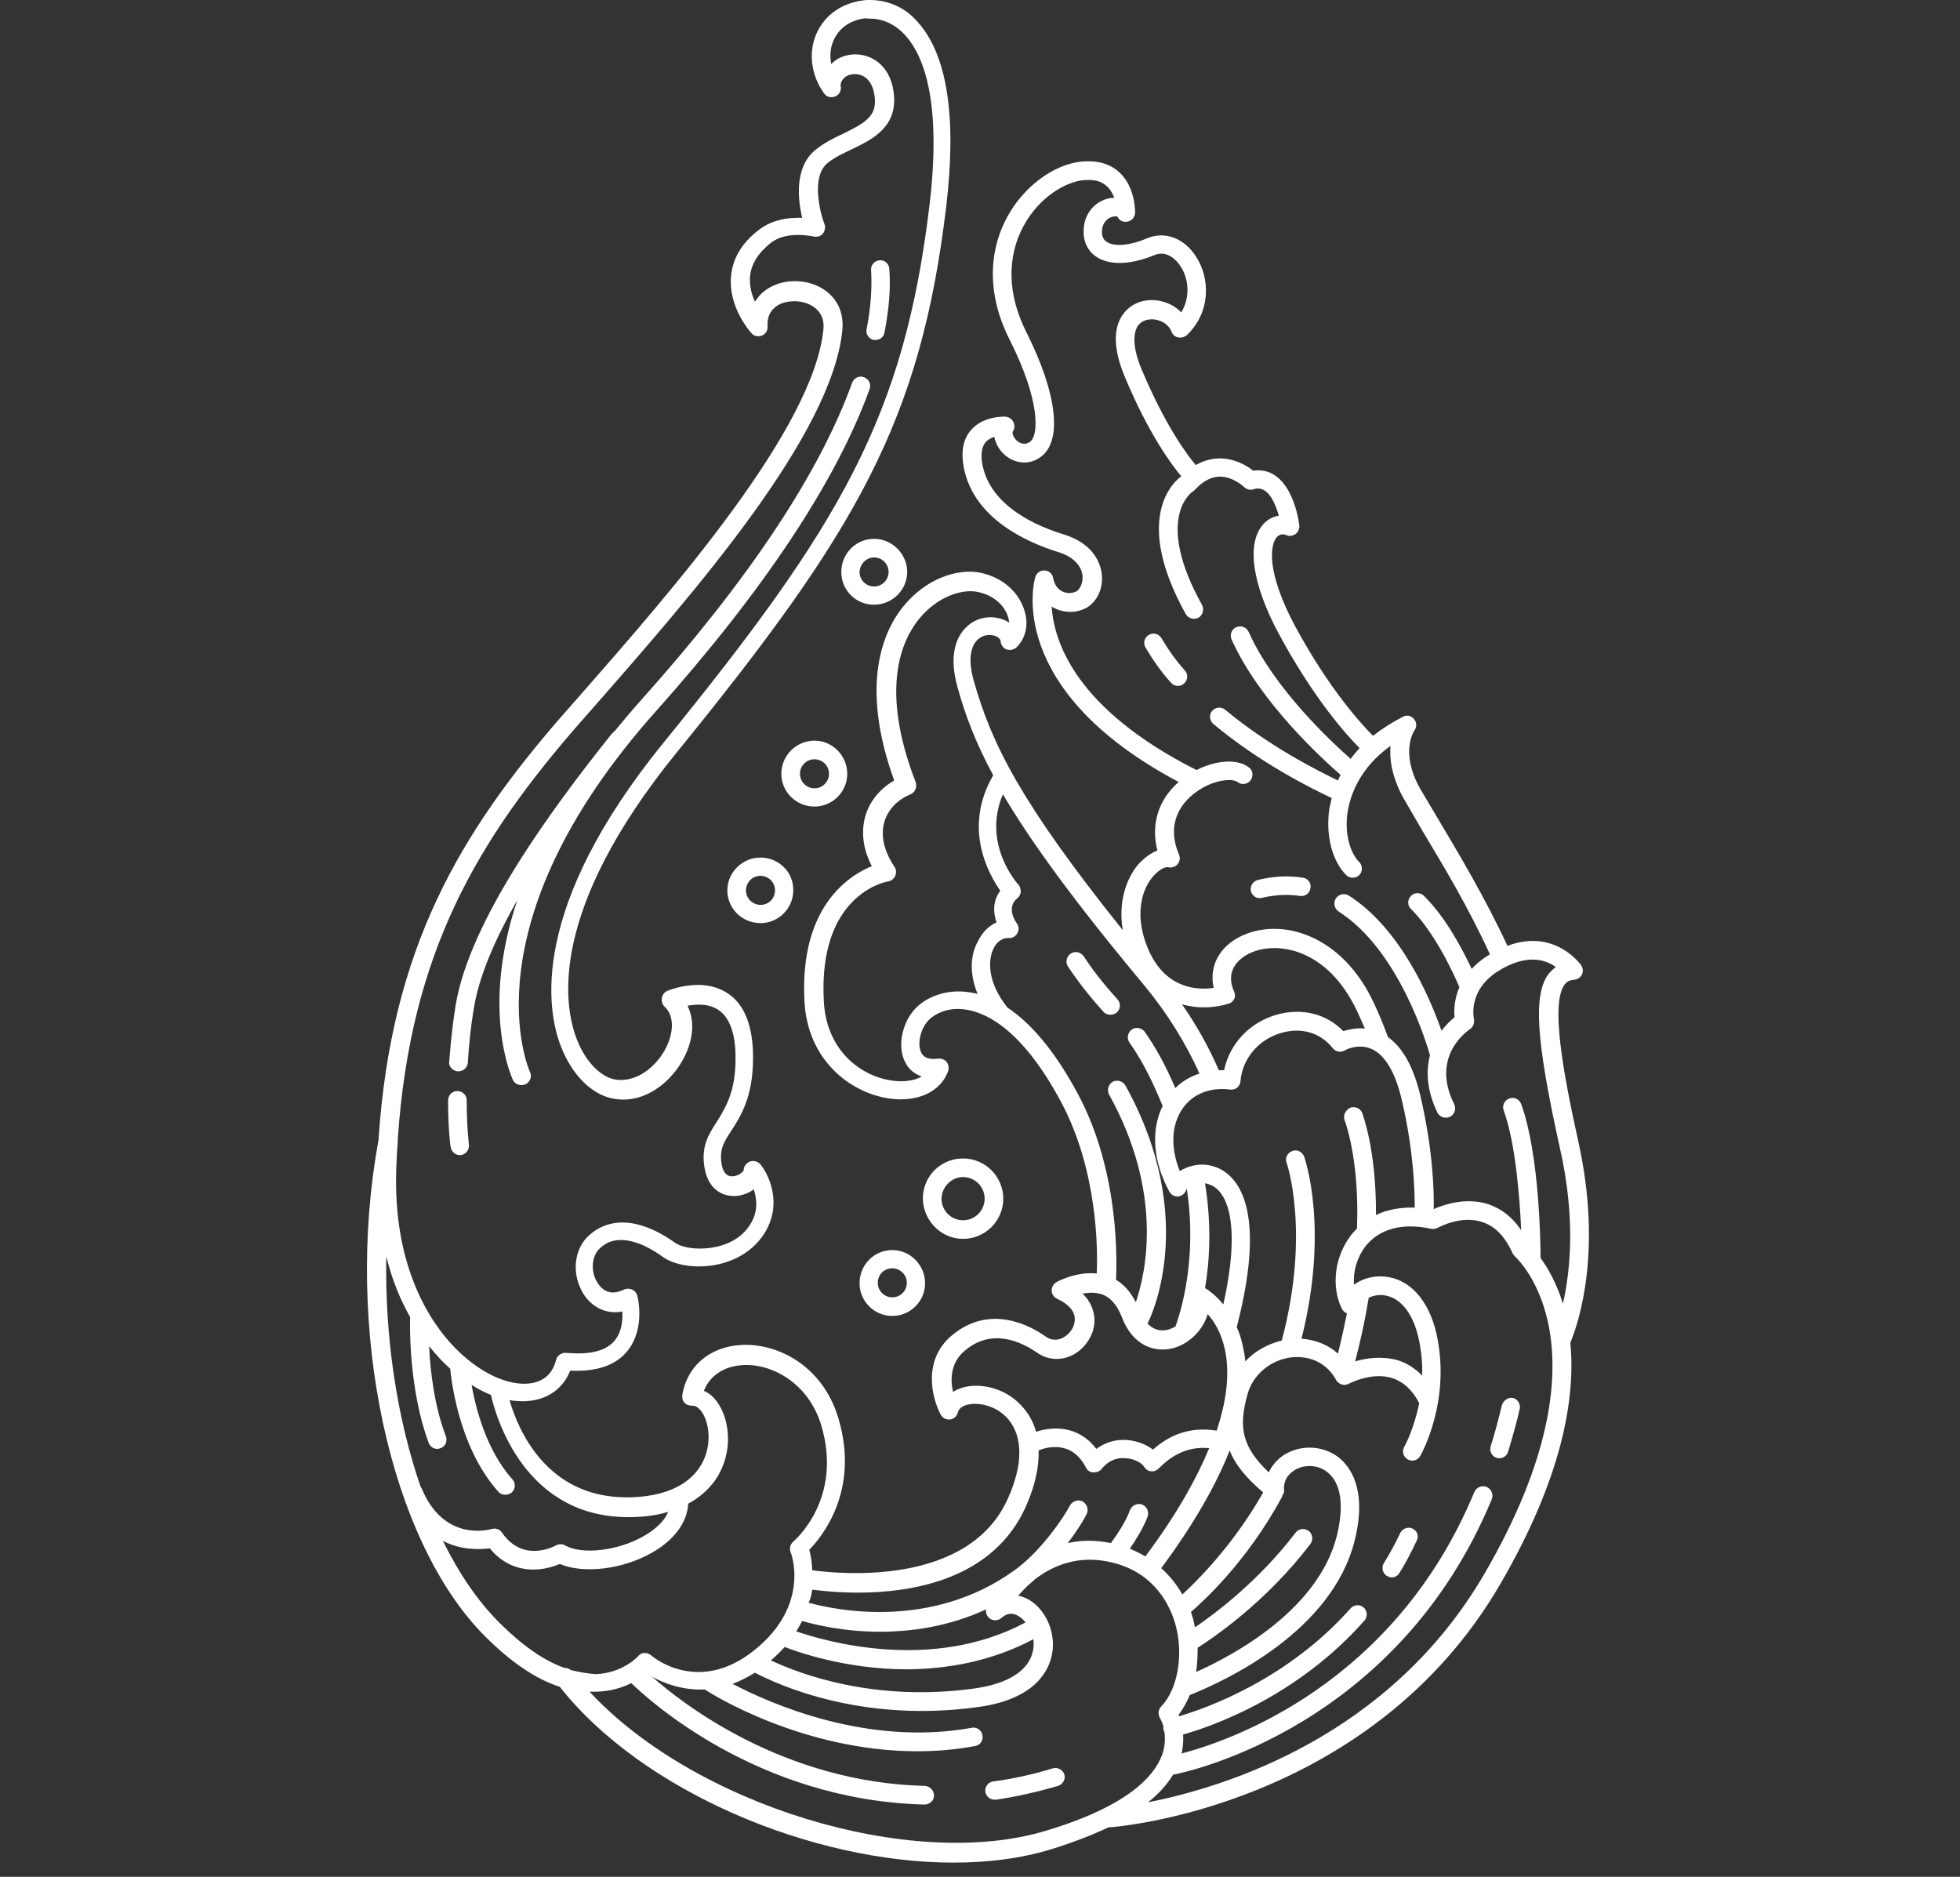 <svg xmlns="http://www.w3.org/2000/svg" xmlns:xlink="http://www.w3.org/1999/xlink" width="400" zoomAndPan="magnify" viewBox="0 0 300 287.25" height="383" preserveAspectRatio="xMidYMid meet" version="1.0"><rect x="0" y="0" width="300" height="287.25" fill="#333333" stroke="none"/><path fill="#ffffff" d="M 133.785 92.555 C 136.578 92.555 138.855 90.277 138.855 87.539 C 138.855 84.805 136.578 82.469 133.785 82.469 C 130.992 82.469 128.77 84.75 128.77 87.539 C 128.77 90.332 130.992 92.555 133.785 92.555 Z M 133.785 85.316 C 134.98 85.316 136.008 86.285 136.008 87.539 C 136.008 88.738 135.039 89.762 133.785 89.762 C 132.586 89.762 131.562 88.793 131.562 87.539 C 131.617 86.344 132.586 85.316 133.785 85.316 Z M 116.402 131.254 C 113.609 131.254 111.328 133.535 111.328 136.27 C 111.328 139.062 113.609 141.285 116.402 141.285 C 119.195 141.285 121.418 139.004 121.418 136.27 C 121.473 133.477 119.195 131.254 116.402 131.254 Z M 116.402 138.492 C 115.203 138.492 114.18 137.523 114.18 136.27 C 114.18 135.074 115.148 134.047 116.402 134.047 C 117.598 134.047 118.625 135.016 118.625 136.27 C 118.625 137.523 117.656 138.492 116.402 138.492 Z M 136.578 191.324 C 133.785 191.324 131.562 193.605 131.562 196.398 C 131.562 199.188 133.84 201.41 136.578 201.41 C 139.371 201.41 141.594 199.133 141.594 196.398 C 141.594 193.66 139.371 191.324 136.578 191.324 Z M 136.578 198.562 C 135.379 198.562 134.355 197.594 134.355 196.34 C 134.355 195.086 135.324 194.117 136.578 194.117 C 137.773 194.117 138.801 195.086 138.801 196.34 C 138.801 197.594 137.773 198.562 136.578 198.562 Z M 129.68 118.43 C 129.68 115.637 127.402 113.359 124.664 113.359 C 121.875 113.359 119.594 115.637 119.594 118.43 C 119.594 121.223 121.875 123.445 124.664 123.445 C 127.402 123.445 129.68 121.223 129.68 118.43 Z M 122.441 118.43 C 122.441 117.234 123.41 116.207 124.664 116.207 C 125.863 116.207 126.887 117.176 126.887 118.43 C 126.887 119.629 125.918 120.652 124.664 120.652 C 123.41 120.652 122.441 119.629 122.441 118.43 Z M 147.406 189.613 C 150.77 189.613 153.562 186.879 153.562 183.461 C 153.562 180.098 150.824 177.305 147.406 177.305 C 143.984 177.305 141.25 180.039 141.25 183.461 C 141.309 186.82 144.043 189.613 147.406 189.613 Z M 147.406 180.152 C 149.23 180.152 150.711 181.637 150.711 183.461 C 150.711 185.281 149.23 186.766 147.406 186.766 C 145.582 186.766 144.102 185.281 144.102 183.461 C 144.156 181.637 145.641 180.152 147.406 180.152 Z M 241.613 174.852 C 239.223 164.082 237.34 153.652 239.449 150.746 C 239.789 150.234 240.246 150.004 240.988 149.949 C 241.5 149.891 241.898 149.605 242.129 149.148 C 242.355 148.695 242.297 148.18 242.012 147.727 C 241.957 147.668 238.023 142.027 230.73 144.762 C 227.254 137.297 223.32 130.742 220.414 125.84 C 219.215 123.844 218.191 122.078 217.336 120.652 C 214.258 115.125 216.426 111.934 216.48 111.82 C 216.879 111.305 216.879 110.566 216.426 110.055 C 216.023 109.539 215.285 109.367 214.715 109.711 C 212.949 110.621 211.465 111.59 210.156 112.617 C 208.332 110.793 203.43 105.438 198.242 95.863 C 193.797 87.539 194.367 83.379 195.449 82.184 C 195.852 81.785 196.305 81.672 196.875 81.898 C 197.332 82.125 197.902 82.012 198.301 81.727 C 198.699 81.441 198.926 80.93 198.871 80.418 C 198.812 79.848 198.129 74.773 195.164 72.781 C 194.195 72.094 193 71.867 191.805 72.039 C 190.891 71.297 188.953 70.102 186.504 70.156 C 185.25 70.215 184.109 70.559 183.027 71.184 C 181.773 69.703 178.41 65.258 174.762 56.594 C 173.453 53.516 173.281 51.008 174.25 49.754 C 175.047 48.785 176.246 48.844 176.758 48.898 C 177.953 49.07 178.98 49.812 179.32 50.781 C 179.492 51.238 179.891 51.578 180.348 51.637 C 180.805 51.75 181.316 51.578 181.66 51.293 C 185.422 47.703 185.191 42.461 183.027 39.211 C 181.203 36.418 178.297 35.336 175.559 36.477 C 172.312 37.844 170.203 37.613 169.348 36.988 C 169.176 36.875 168.605 36.477 168.664 35.336 C 168.723 34.082 169.461 33.57 169.859 33.34 C 170.262 33.113 170.66 33.113 170.887 33.113 C 170.945 33.113 171 33.113 171 33.113 C 171.285 33.738 171.914 34.082 172.598 33.91 C 173.223 33.797 173.738 33.227 173.738 32.543 C 173.738 32.371 173.793 28.668 171.344 26.387 C 169.859 25.02 167.922 24.508 165.473 24.734 C 161.254 25.191 156.695 28.555 154.188 33.168 C 151.109 38.812 151.223 45.539 154.586 52.09 C 159.145 61.152 159.09 66.625 157.609 67.648 C 156.641 68.277 155.84 67.648 155.555 67.367 C 155.102 66.91 154.871 66.281 155.043 65.996 C 155.328 65.598 155.328 65.027 155.102 64.574 C 154.871 64.117 154.414 63.832 153.902 63.773 C 153.789 63.773 150.598 63.605 148.66 65.77 C 147.406 67.195 147.062 69.133 147.52 71.582 C 149.059 79.391 157.152 82.98 161.883 84.465 C 164.219 85.148 165.586 86.57 165.699 88.223 C 165.758 89.309 165.246 90.219 164.789 90.504 C 164.047 90.848 163.25 90.848 162.566 90.504 C 161.824 90.105 161.367 89.422 161.199 88.453 C 161.086 87.824 160.516 87.312 159.887 87.312 C 159.262 87.254 158.633 87.711 158.461 88.34 C 158.234 89.023 153.789 105.551 180.406 119.684 C 177.27 122.422 176.129 126.238 177.156 130.172 C 176.129 130.57 175.105 131.312 174.191 132.336 C 172.426 134.445 171.113 138.035 171.855 142.367 C 156.297 122.934 151.793 113.93 149.059 104.238 C 148.203 101.277 148.434 98.996 149.688 97.855 C 150.484 97.117 151.625 97.059 152.363 97.344 C 152.648 97.457 153.164 97.742 153.164 98.199 C 153.219 98.711 153.562 99.223 154.074 99.395 C 154.586 99.566 155.156 99.453 155.555 99.109 C 156.98 97.742 157.492 95.633 156.809 93.469 C 156.125 91.133 153.902 88.34 149.742 87.598 C 146.551 87.086 141.82 88.453 138.285 92.785 C 135.379 96.316 131.449 104.469 136.863 119.457 C 134.695 120.711 133.156 122.59 132.473 124.812 C 131.961 126.582 131.734 129.258 133.441 132.566 C 129.852 134.047 122.387 138.836 123.129 153.195 C 123.582 162.316 130.195 167.273 136.121 168.129 C 140.512 168.754 144.043 167.047 145.125 163.91 C 145.297 163.453 145.184 162.941 144.898 162.543 C 144.555 162.145 144.102 161.973 143.586 162.031 C 141.707 162.258 141.25 161.516 141.078 161.23 C 140.395 160.094 140.738 157.926 141.82 156.5 C 142.676 155.363 144.727 154.223 147.234 154.449 C 150.199 154.68 156.07 156.785 162.395 168.641 C 168.039 179.129 168.039 191.438 167.867 194.914 C 164.73 194.574 161.824 196.168 161.711 196.227 C 161.254 196.512 160.969 196.965 160.969 197.535 C 160.969 198.051 161.312 198.562 161.824 198.789 C 163.535 199.59 164.504 200.672 164.504 201.867 C 164.562 202.949 163.82 204.148 162.738 204.719 C 162.223 205.004 161.199 205.344 160.117 204.605 C 157.723 202.895 151.508 199.473 145.641 204.434 C 141.195 208.195 142.617 213.949 143.988 216.516 C 144.27 217.027 144.84 217.312 145.41 217.258 C 145.98 217.199 146.492 216.742 146.609 216.172 C 146.777 215.434 147.633 215.09 148.148 214.977 C 149.914 214.578 152.648 215.203 154.359 217.258 C 156.582 219.934 156.582 224.211 154.301 229.281 C 148.316 242.844 128.598 240.906 124.324 240.34 C 124.266 239.027 124.098 237.945 123.867 237.203 C 125.918 235.094 131.617 228.027 128.312 217.027 C 125.863 208.879 118.852 205.516 113.383 205.855 C 108.652 206.141 105.176 209.051 104.434 213.496 C 104.375 213.949 104.492 214.406 104.777 214.691 C 105.059 215.035 105.516 215.148 105.973 215.148 C 106.598 215.09 107.113 215.719 107.398 216.059 C 108.535 217.711 108.992 220.902 107.566 223.754 C 106.371 226.09 103.523 228.938 96.625 229.168 C 96.398 229.168 96.113 229.168 95.883 229.168 C 83.574 229.168 79.242 218.68 77.988 214.293 C 78.672 214.406 79.355 214.465 79.984 214.465 C 83.461 214.465 86.082 212.754 87.277 209.789 C 91.438 209.961 94.402 208.934 96.168 206.598 C 98.793 203.18 97.594 198.449 97.539 198.277 C 97.422 197.879 97.137 197.535 96.738 197.367 C 96.34 197.195 95.883 197.195 95.543 197.367 C 94.914 197.652 94.348 197.82 93.832 197.82 C 92.125 197.82 91.324 196.168 91.098 195.656 C 90.527 194.289 90.527 192.234 91.84 191.039 C 92.75 190.184 93.777 189.785 95.031 189.785 C 97.539 189.785 100.102 191.383 101.414 192.352 C 102.668 193.262 104.719 193.832 106.941 193.832 C 111.215 193.832 114.977 191.953 116.973 188.816 C 119.766 184.43 117.828 179.984 116.402 178.215 C 116.004 177.762 115.375 177.59 114.805 177.762 C 114.234 177.988 113.836 178.5 113.836 179.07 C 113.781 179.355 112.984 180.039 112.07 180.039 C 111.16 180.039 110.59 179.355 110.418 177.93 C 110.133 175.879 110.816 174.738 111.957 173.031 C 113.383 170.809 115.207 167.957 115.262 162.199 C 115.32 157.984 114.406 154.906 112.527 152.969 C 111.102 151.543 109.164 150.746 106.828 150.746 C 104.32 150.746 102.27 151.602 102.152 151.656 C 101.699 151.828 101.414 152.227 101.301 152.742 C 101.242 153.195 101.355 153.711 101.699 154.051 C 103.008 155.246 103.18 157.355 102.27 159.637 C 101.07 162.656 97.824 165.793 94.176 165.223 C 92.293 164.938 89.73 162.887 88.246 158.953 C 86.309 153.879 83.859 139.461 103.523 115.238 C 131.051 81.387 140.91 64.574 144.84 31.516 C 146.438 17.953 145.012 8.492 140.512 3.418 C 138.004 0.457 134.809 0 133.215 0 C 132.816 0 132.473 0 132.133 0.059 C 128.828 0.457 126.203 2.336 124.949 5.188 C 123.695 8.094 124.152 11.57 126.148 14.305 C 126.434 14.703 126.832 14.875 127.289 14.875 C 128.086 14.875 128.711 14.25 128.711 13.449 C 128.711 13.336 128.711 13.223 128.656 13.164 C 128.656 12.711 128.828 12.309 129.109 12.027 C 129.512 11.57 130.195 11.34 130.879 11.34 C 131.449 11.34 133.387 11.57 133.84 14.531 C 134.355 17.727 132.531 18.75 129.055 20.461 C 127.574 21.145 126.09 21.887 124.781 22.969 C 121.59 25.59 122.102 30.492 122.785 33.34 C 122.559 33.34 122.328 33.34 122.102 33.34 C 119.766 33.34 117.711 33.969 116.176 35.164 C 113.551 37.16 112.129 39.555 111.898 42.289 C 111.445 47.02 114.863 50.836 115.035 51.008 C 115.434 51.465 116.059 51.578 116.629 51.352 C 117.199 51.121 117.543 50.551 117.484 49.926 C 117.43 48.844 117.711 47.93 118.34 47.305 C 119.082 46.508 120.219 46.105 121.59 46.105 C 123.012 46.105 124.383 46.621 125.18 47.531 C 125.863 48.273 126.148 49.242 126.035 50.383 C 124.551 65.598 102.953 90.277 88.648 106.578 L 86.539 108.969 C 70.352 127.434 59.863 145.102 57.926 174.57 C 52.629 203.293 59.637 235.891 74.285 250.484 C 78.16 254.359 81.977 256.98 85.684 258.176 C 98.277 274.133 124.211 285.078 145.926 285.078 C 151.223 285.078 156.297 284.449 160.914 283.027 C 164.219 282 167.184 280.859 169.691 279.664 C 169.746 279.664 169.746 279.664 169.805 279.664 C 169.859 279.664 169.859 279.664 169.918 279.664 C 170.316 279.664 209.754 276.758 229.703 242.332 C 239.223 225.918 241.16 213.836 240.359 205.516 C 241.672 202.324 245.262 191.496 241.613 174.852 Z M 149.629 152.113 C 148.887 151.941 148.203 151.828 147.52 151.77 C 143.645 151.488 140.793 153.309 139.598 154.965 C 138.059 156.957 137.262 160.434 138.688 162.828 C 139.027 163.453 139.77 164.309 141.078 164.766 C 139.883 165.449 138.172 165.621 136.578 165.395 C 131.617 164.707 126.434 160.664 126.09 153.141 C 125.234 136.953 135.496 134.957 135.949 134.902 C 136.406 134.844 136.805 134.504 137.035 134.047 C 137.203 133.59 137.203 133.078 136.918 132.68 C 135.266 130.227 134.754 127.836 135.379 125.727 C 135.949 123.902 137.316 122.422 139.371 121.566 C 140.055 121.281 140.395 120.48 140.168 119.742 C 134.582 105.379 138.059 97.914 140.68 94.723 C 143.473 91.301 147.18 90.164 149.457 90.562 C 152.309 91.074 153.848 92.898 154.301 94.438 C 154.414 94.723 154.414 95.008 154.473 95.293 C 154.188 95.121 153.902 94.949 153.562 94.836 C 151.68 94.094 149.457 94.492 147.977 95.918 C 146.777 97 145.012 99.68 146.551 105.152 C 147.746 109.484 149.344 113.699 152.023 118.66 C 147.348 126.695 151.281 133.703 153.105 136.328 C 151.91 137.922 152.023 139.746 152.535 141.172 C 151.395 141.684 150.371 142.652 149.742 143.965 C 148.602 145.902 148.262 148.809 149.629 152.113 Z M 164.961 167.387 C 161.199 160.379 157.492 156.387 154.133 154.164 C 154.133 154.164 154.133 154.164 154.133 154.109 C 151.168 150.402 151.168 146.984 152.078 145.16 C 152.594 144.078 153.504 143.508 154.414 143.562 C 154.93 143.621 155.5 143.281 155.727 142.824 C 156.012 142.312 155.953 141.742 155.613 141.285 C 155.441 141.059 153.961 138.891 155.727 137.465 C 156.012 137.238 156.238 136.84 156.238 136.441 C 156.238 136.043 156.125 135.641 155.84 135.359 C 155.785 135.301 150.254 129.203 153.504 121.566 C 157.777 128.805 164.332 137.863 175.273 150.973 C 178.637 155.078 181.43 159.523 183.598 164.309 C 182.172 164.766 180.918 165.508 179.891 166.531 C 178.41 163.055 176.871 160.262 175.219 157.926 C 174.762 157.301 173.852 157.129 173.223 157.586 C 172.598 158.039 172.426 158.953 172.883 159.578 C 174.707 162.145 176.301 165.223 177.953 169.27 C 176.129 172.973 176.473 177.762 178.98 182.375 C 179.266 182.891 179.777 183.176 180.348 183.117 C 180.918 183.059 181.375 182.66 181.543 182.148 C 181.543 182.09 181.602 182.035 181.66 181.977 C 183.48 193.945 180.004 202.664 180.004 202.781 C 179.949 202.836 179.949 202.949 179.949 203.008 C 179.551 203.234 179.152 203.406 178.75 203.52 C 177.555 203.805 176.473 203.465 175.617 202.551 C 175.617 202.551 175.617 202.496 175.676 202.496 C 176.016 201.867 183.598 186.594 172.254 166.133 C 171.855 165.449 171 165.223 170.316 165.562 C 169.633 165.961 169.406 166.816 169.746 167.5 C 178.125 182.605 175.391 194.801 173.852 199.305 C 173.051 197.766 172.082 196.625 170.828 195.883 C 170.887 193.773 171.57 179.699 164.961 167.387 Z M 188.898 151.77 C 187.242 148.066 190.379 146.301 191.402 145.844 C 195.281 144.078 203.086 144.934 207.703 154.734 C 208.102 155.59 208.504 156.5 208.902 157.414 C 207.59 157.301 206.395 157.586 205.594 157.812 C 203.031 155.133 199.211 154.223 195.395 155.305 C 191.234 156.5 188.211 159.75 187.359 163.797 C 187.074 163.797 186.844 163.797 186.559 163.797 C 185.02 160.262 183.141 156.902 180.918 153.711 C 183.652 154.508 186.391 154.164 188.098 153.594 C 188.496 153.48 188.781 153.195 188.953 152.797 C 189.066 152.57 189.066 152.113 188.898 151.77 Z M 205.824 171.492 C 205.824 171.547 208.102 177.246 207.703 188.02 C 207.363 188.359 207.078 188.703 206.793 189.043 C 204.285 192.293 203.715 196.852 205.367 200.273 C 205.539 200.613 205.824 200.898 206.164 201.012 C 205.766 203.008 205.309 205.059 204.797 207.168 C 203.258 205.801 201.32 205.059 199.211 204.887 C 203.43 188.133 199.781 177.477 199.609 177.02 C 199.328 176.277 198.527 175.879 197.789 176.164 C 197.047 176.449 196.648 177.246 196.934 177.988 C 196.988 178.102 200.578 188.645 196.191 205.172 C 194.027 205.688 192.031 206.828 190.605 208.363 C 190.551 207.512 190.379 206.711 190.207 205.914 C 189.98 204.887 189.695 203.977 189.297 203.121 C 194.426 183.344 188.496 179.301 185.703 178.5 C 183.824 177.93 181.945 178.387 180.574 179.242 C 179.152 175.652 179.266 172.23 180.973 169.723 C 182.512 167.445 185.191 166.363 188.27 166.762 C 188.668 166.816 189.066 166.703 189.352 166.477 C 189.637 166.246 189.867 165.848 189.867 165.508 C 190.148 162.031 192.602 159.125 196.078 158.098 C 199.156 157.188 202.117 158.039 204 160.434 C 204.457 161.004 205.195 161.117 205.824 160.777 C 205.879 160.719 207.875 159.637 209.926 160.547 C 212.035 161.461 213.633 164.254 214.602 168.527 C 216.426 176.391 216.539 182.434 216.539 184.828 C 214.371 184.77 212.32 185.113 210.609 185.969 C 210.668 175.938 208.559 170.578 208.504 170.352 C 208.219 169.609 207.363 169.27 206.621 169.555 C 205.879 169.953 205.539 170.809 205.824 171.492 Z M 198.355 224.895 C 199.609 224.211 201.605 224.094 203.145 225.293 C 205.254 226.945 205.766 230.363 204.625 235.039 C 201.832 246.266 189.012 253.273 183.082 255.898 C 183.254 254.699 183.312 253.445 183.312 252.191 C 185.477 250.824 193.742 245.297 200.578 236.293 C 201.035 235.664 200.922 234.754 200.297 234.297 C 199.668 233.84 198.758 233.953 198.301 234.582 C 192.656 241.992 185.934 247.008 182.914 249.059 C 182.797 248.66 182.742 248.203 182.629 247.805 C 182.512 247.461 182.398 247.062 182.285 246.723 C 184.395 244.898 190.949 238.855 196.191 229.168 C 196.25 229.109 196.25 229.055 196.25 228.938 C 196.477 228.656 196.59 228.371 196.535 227.969 C 196.418 226.148 197.73 225.234 198.355 224.895 Z M 180.973 244.043 C 180.121 242.504 178.98 241.137 177.727 239.996 C 177.781 239.938 177.781 239.938 177.84 239.883 C 182.629 233.387 186.105 227.402 188.211 221.984 C 189.125 224.324 190.891 226.316 193.344 228.426 C 188.781 236.461 183.312 241.875 180.973 244.043 Z M 184.449 181.121 C 184.621 181.121 184.793 181.18 184.965 181.238 C 187.926 182.09 189.98 187.391 187.242 199.645 C 185.988 198.105 184.734 197.309 184.449 197.137 C 185.137 193.09 185.477 187.562 184.449 181.121 Z M 147.633 212.297 C 146.949 212.469 146.379 212.695 145.867 213.039 C 145.469 211.215 145.41 208.594 147.691 206.711 C 151.852 203.18 156.355 205.402 158.691 206.996 C 160.344 208.195 162.453 208.309 164.277 207.34 C 166.27 206.258 167.582 204.09 167.523 201.926 C 167.469 200.957 167.184 199.418 165.699 197.992 C 166.613 197.82 167.695 197.766 168.664 198.105 C 169.977 198.562 171 199.758 171.684 201.527 C 173.395 206.086 176.812 206.996 179.438 206.371 C 181.773 205.801 184.051 203.805 184.852 201.129 C 185.82 202.211 186.902 203.918 187.473 206.484 C 188.098 209.332 188.098 213.379 186.219 218.965 C 181.715 218.227 178.582 219.992 176.473 221.871 C 175.391 221.016 173.906 220.504 172.426 220.391 C 170.715 220.277 169.121 220.789 167.809 221.758 C 165.074 218.168 161.199 218.281 158.578 219.137 C 158.121 217.484 157.379 216.344 156.695 215.547 C 154.133 212.41 150.141 211.672 147.633 212.297 Z M 124.324 243.301 C 125.75 243.473 128.258 243.758 131.332 243.758 C 139.711 243.758 152.078 241.707 157.039 230.535 C 158.578 227.059 159.031 224.266 158.977 221.984 C 160.23 221.473 164.047 220.391 166.215 224.609 C 166.441 225.062 166.84 225.348 167.352 225.348 C 167.41 225.348 167.469 225.348 167.469 225.348 C 167.922 225.348 168.32 225.18 168.605 224.836 C 169.805 223.355 171.23 223.07 172.254 223.184 C 173.621 223.238 174.82 223.926 175.16 224.551 C 175.391 224.895 175.789 225.18 176.188 225.18 C 176.645 225.234 177.043 225.062 177.328 224.777 C 179.035 223.07 181.43 221.301 185.078 221.645 C 183.199 226.203 180.176 231.676 175.391 238.113 C 175.332 238.172 175.332 238.172 175.332 238.23 C 174.59 237.773 173.738 237.375 172.938 237.031 C 173.793 235.777 175.047 233.785 175.676 232.074 C 175.902 231.332 175.504 230.535 174.762 230.25 C 174.02 230.023 173.223 230.422 172.938 231.16 C 172.312 232.984 170.66 235.324 170.031 236.176 C 167.582 235.664 165.414 235.723 163.422 236.176 C 164.789 234.41 165.816 232.758 166.328 231.73 C 166.668 231.047 166.383 230.191 165.699 229.793 C 165.016 229.453 164.16 229.738 163.762 230.422 C 162.738 232.414 159.145 237.602 155.27 240.34 C 142.562 249.516 127.855 246.438 123.754 245.297 C 124.098 244.727 124.211 243.984 124.324 243.301 Z M 121.875 249.684 C 122.215 249.172 122.5 248.602 122.785 248.09 C 124.723 248.66 129.109 249.742 134.695 249.742 C 139.539 249.742 145.238 248.945 150.938 246.32 C 150.824 246.836 151.055 247.348 151.453 247.691 C 151.965 248.09 152.762 248.09 153.277 247.633 C 154.133 246.891 154.984 246.777 155.898 247.348 C 156.297 247.574 156.641 247.918 156.98 248.316 C 142.562 256.012 126.203 251.168 121.875 249.684 Z M 158.176 250.883 C 158.234 251.453 158.234 252.02 158.121 252.59 C 157.551 255.613 154.414 257.664 149.285 258.406 C 133.898 260.57 122.5 256.238 117.996 254.129 C 118.797 253.445 119.48 252.762 120.105 252.078 C 121.875 252.762 129.395 255.496 138.855 255.496 C 144.84 255.441 151.625 254.359 158.176 250.883 Z M 60.664 178.559 C 60.719 177.246 60.777 175.992 60.891 174.738 C 60.891 174.684 60.891 174.684 60.891 174.625 C 60.891 174.512 60.891 174.398 60.891 174.285 C 62.828 145.73 73.086 128.574 88.762 110.621 L 90.871 108.23 C 106.258 90.676 127.402 66.566 128.941 50.438 C 129.109 48.5 128.598 46.734 127.344 45.367 C 125.977 43.883 123.926 43.031 121.645 43.031 C 119.535 43.031 117.598 43.828 116.344 45.137 C 116.059 45.48 115.773 45.82 115.547 46.164 C 115.035 45.082 114.691 43.715 114.805 42.289 C 114.977 40.406 116.059 38.699 117.996 37.16 C 119.309 36.133 120.961 35.961 122.156 35.961 C 123.469 35.961 124.496 36.191 124.496 36.191 C 125.008 36.305 125.578 36.191 125.918 35.793 C 126.262 35.391 126.375 34.824 126.203 34.309 C 125.465 32.43 124.152 27.016 126.66 24.961 C 127.688 24.109 129.055 23.48 130.363 22.855 C 133.559 21.316 137.602 19.379 136.75 13.906 C 136.121 9.801 133.215 8.32 130.934 8.32 C 129.512 8.32 128.141 8.832 127.23 9.801 C 127.004 8.605 127.059 7.352 127.574 6.211 C 128.426 4.273 130.137 3.078 132.473 2.793 C 132.703 2.852 132.93 2.852 133.215 2.852 C 134.355 2.852 136.578 3.191 138.629 5.473 C 141.363 8.551 144.156 15.504 142.277 31.348 C 138.402 63.719 128.711 80.301 101.582 113.645 C 80.953 139.004 83.688 154.621 85.855 160.148 C 87.562 164.594 90.699 167.672 94.062 168.184 C 94.461 168.242 94.914 168.301 95.316 168.301 C 100.047 168.301 103.75 164.422 105.176 160.832 C 106.199 158.324 106.199 155.875 105.23 153.938 C 105.746 153.824 106.371 153.766 107 153.766 C 108.535 153.766 109.734 154.223 110.645 155.133 C 111.957 156.5 112.641 158.895 112.582 162.316 C 112.527 167.273 110.988 169.609 109.734 171.66 C 108.48 173.598 107.34 175.367 107.797 178.5 C 108.422 182.719 111.387 183.059 112.297 183.059 C 113.438 183.059 114.52 182.66 115.375 182.035 C 115.832 183.402 116.117 185.398 114.805 187.449 C 112.641 190.867 108.422 191.098 107.168 191.098 C 105.23 191.098 103.922 190.641 103.293 190.184 C 101.699 189.043 98.562 187.105 95.258 187.105 C 93.32 187.105 91.555 187.789 90.129 189.102 C 88.133 190.926 87.562 194.059 88.703 196.852 C 89.844 199.703 92.465 201.297 95.258 200.727 C 95.316 201.98 95.199 203.75 94.176 205.059 C 92.863 206.77 90.301 207.395 86.652 207.055 C 85.969 206.996 85.285 207.453 85.113 208.137 C 84.371 211.156 82.035 211.785 80.211 211.785 C 76.906 211.785 72.918 209.676 69.555 206.199 C 65.965 202.496 60.035 193.945 60.664 178.559 Z M 64.539 227.801 C 64.48 227.688 64.426 227.629 64.367 227.516 C 60.777 217.086 58.895 204.773 59.125 192.293 C 60.035 195.996 61.348 199.074 62.773 201.582 C 62.715 202.895 62.602 212.809 65.621 220.848 C 65.848 221.418 66.363 221.758 66.934 221.758 C 67.102 221.758 67.273 221.703 67.445 221.645 C 68.188 221.359 68.527 220.562 68.242 219.82 C 66.477 215.203 65.848 209.789 65.68 206.027 C 66.305 206.828 66.934 207.512 67.504 208.137 C 67.957 208.594 68.414 209.051 68.926 209.504 C 68.926 209.562 68.926 209.562 68.926 209.617 C 68.984 210.074 69.895 221.188 76.277 228.312 C 76.562 228.656 76.965 228.77 77.363 228.77 C 77.703 228.77 78.047 228.656 78.332 228.426 C 78.902 227.914 78.957 227 78.445 226.434 C 74.398 221.93 72.801 215.434 72.176 211.957 C 73.145 212.582 74.113 213.094 75.141 213.496 C 75.824 216.516 80.211 232.758 97.023 232.188 C 99.074 232.133 100.785 231.848 102.27 231.391 C 101.527 233.215 99.645 234.469 98.449 235.152 C 94.516 237.375 89.047 238 86.48 236.52 C 86.082 236.293 85.512 236.293 85.113 236.52 C 84.602 236.805 79.984 239.141 76.848 234.582 C 76.508 234.07 75.879 233.84 75.254 234.012 C 74.855 234.125 67.957 236.062 64.539 227.801 Z M 87.395 255.613 C 87.109 255.383 86.707 255.27 86.367 255.27 C 83.176 254.129 79.871 251.793 76.395 248.316 C 73.086 245.012 70.238 240.793 67.789 235.836 C 70.637 237.316 73.488 237.145 74.969 236.977 C 76.965 239.426 79.414 240.223 81.637 240.223 C 83.176 240.223 84.602 239.824 85.684 239.367 C 89.273 240.906 95.258 240.223 99.762 237.66 C 103.18 235.723 105.176 233.043 105.344 230.137 C 108.082 228.656 109.562 226.66 110.246 225.234 C 112.242 221.246 111.445 216.973 109.848 214.691 C 109.277 213.836 108.535 213.211 107.738 212.867 C 108.652 210.531 110.816 209.105 113.668 208.934 C 118.168 208.648 123.754 211.727 125.691 218.109 C 129.055 229.281 121.758 235.664 121.418 235.949 C 120.961 236.348 120.789 236.977 121.02 237.602 C 121.074 237.66 124.152 245.637 115.434 252.59 C 106.883 259.43 99.93 253.617 99.645 253.332 C 99.359 253.105 99.02 252.992 98.621 252.992 C 98.223 252.992 97.879 253.219 97.652 253.504 C 97.652 253.504 95.371 256.066 91.152 256.238 C 90.016 256.125 88.703 255.953 87.395 255.613 Z M 160.172 280.176 C 139.371 286.504 106.145 276.129 90.242 258.918 C 90.414 258.918 90.641 258.918 90.812 258.918 C 90.984 258.918 91.152 258.918 91.324 258.918 C 93.492 258.859 95.258 258.289 96.625 257.605 C 99.02 259.945 115.891 275.559 141.48 276.188 L 141.535 276.188 C 142.332 276.188 142.961 275.559 142.961 274.82 C 142.961 274.02 142.332 273.395 141.594 273.336 C 119.879 272.824 104.375 260.684 99.816 256.637 C 101.582 257.605 104.434 258.746 107.91 258.574 C 107.969 258.633 108.023 258.691 108.137 258.746 C 108.82 259.203 122.844 268.035 140.395 268.035 C 143.246 268.035 146.211 267.809 149.23 267.238 C 150.027 267.125 150.539 266.383 150.371 265.586 C 150.254 264.789 149.457 264.273 148.715 264.445 C 132.703 267.352 117.77 260.684 112.129 257.719 C 113.211 257.32 114.352 256.75 115.547 256.012 C 119.137 257.891 131.961 263.762 149.801 261.254 C 158.461 260.059 160.57 255.668 161.027 253.16 C 161.652 249.969 160.117 246.379 157.492 244.84 C 156.98 244.555 156.41 244.328 155.84 244.215 C 156.41 243.586 157.039 242.902 157.836 242.219 C 158.008 242.105 158.176 241.934 158.348 241.762 C 161.141 239.598 165.188 237.832 170.43 239.199 C 176.758 240.793 179.094 245.754 179.891 248.543 C 181.203 253.219 180.289 258.52 177.727 261.195 C 177.27 261.652 177.215 262.395 177.555 262.965 C 177.555 263.02 177.84 263.477 178.066 264.16 C 178.066 264.332 178.066 264.504 178.066 264.672 C 178.125 264.844 178.184 265.016 178.238 265.129 C 178.352 266.098 178.352 267.297 177.84 268.664 C 176.645 271.855 172.652 276.414 160.172 280.176 Z M 227.254 240.793 C 212.664 265.926 187.301 273.566 175.73 275.844 C 177.383 274.535 178.637 273.109 179.551 271.625 C 182 271.172 213.918 264.219 228.336 229.453 C 228.621 228.711 228.277 227.914 227.539 227.57 C 226.797 227.285 226 227.629 225.656 228.371 C 213.402 257.949 188.043 266.496 180.859 268.379 C 181.09 267.297 181.145 266.328 181.09 265.473 C 185.363 264.273 198.473 259.773 208.844 248.031 C 209.355 247.461 209.301 246.551 208.73 246.039 C 208.16 245.523 207.25 245.582 206.734 246.152 C 197.047 257.094 184.566 261.48 180.461 262.68 C 180.461 262.621 180.406 262.566 180.406 262.449 C 181.09 261.539 181.66 260.512 182.113 259.43 C 187.699 257.207 203.941 249.629 207.363 235.723 C 209.301 227.914 206.621 224.438 204.91 223.07 C 202.688 221.359 199.555 221.074 197.047 222.387 C 195.734 223.07 194.766 224.152 194.195 225.348 C 190.148 221.473 189.465 218.508 191.004 213.211 C 191.859 210.305 194.598 208.082 197.73 207.738 C 200.637 207.453 203.145 208.707 204.512 211.215 C 204.684 211.559 205.027 211.785 205.367 211.898 C 205.711 212.012 206.109 211.957 206.449 211.785 C 206.508 211.785 209.926 209.902 213.117 210.93 C 214.828 211.5 216.195 212.754 217.223 214.75 C 216.426 218.738 215 221.359 214.941 221.418 C 214.543 222.102 214.77 222.957 215.457 223.355 C 216.141 223.754 216.992 223.523 217.395 222.84 C 217.562 222.5 222.18 214.293 219.844 204.035 C 218.648 198.906 215.684 195.656 211.809 195.371 C 210.098 195.258 208.504 195.711 207.25 196.625 C 207.078 194.629 207.703 192.465 208.957 190.812 C 211.066 188.074 214.656 187.105 219.047 188.074 C 219.387 188.133 219.73 188.074 220.07 187.906 C 220.129 187.906 223.605 185.91 226.91 187.051 C 228.848 187.676 230.387 189.273 231.527 191.836 C 231.641 192.008 231.754 192.18 231.926 192.352 C 232.039 192.465 247.371 206.141 227.254 240.793 Z M 207.418 208.363 C 208.273 205.117 208.957 201.926 209.473 198.789 C 209.473 198.734 209.473 198.676 209.473 198.621 C 210.098 198.336 210.84 198.164 211.637 198.219 C 214.203 198.449 216.195 200.785 217.109 204.719 C 217.562 206.77 217.734 208.707 217.68 210.531 C 216.594 209.449 215.398 208.648 213.973 208.195 C 211.523 207.512 209.129 207.852 207.418 208.363 Z M 239.223 199.531 C 238.254 196.34 236.883 194.059 235.801 192.52 C 235.801 190.98 235.688 176.793 232.836 168.984 C 232.555 168.242 231.754 167.844 231.016 168.129 C 230.273 168.414 229.875 169.211 230.16 169.953 C 231.984 175.023 232.609 183.289 232.836 188.305 C 231.527 186.309 229.816 185 227.824 184.312 C 224.289 183.176 220.871 184.43 219.445 185.055 C 219.5 182.605 219.387 176.277 217.449 167.898 C 216.426 163.453 214.77 160.379 212.434 158.723 C 211.809 156.957 211.066 155.191 210.27 153.48 C 205.426 143.109 196.305 140.43 190.207 143.164 C 186.672 144.762 185.02 147.84 185.762 151.203 C 183.367 151.543 178.523 151.43 175.844 145.504 C 173.566 140.371 174.648 136.27 176.473 134.16 C 177.441 133.02 178.41 132.621 178.809 132.734 C 179.32 132.852 179.891 132.68 180.234 132.281 C 180.574 131.883 180.691 131.312 180.461 130.797 C 178.352 125.84 181.031 122.762 182.855 121.395 C 185.477 119.344 188.555 119.059 189.41 119.684 C 190.035 120.199 190.949 120.027 191.402 119.457 C 191.859 118.828 191.805 117.918 191.176 117.461 C 189.41 116.094 186.16 116.32 183.141 117.859 C 164.617 108.516 161.312 98.199 160.969 92.84 C 161.086 92.898 161.254 93.012 161.367 93.07 C 162.852 93.809 164.562 93.867 166.098 93.125 C 167.754 92.328 168.836 90.277 168.664 88.109 C 168.551 86.742 167.809 83.324 162.793 81.785 C 158.691 80.531 151.625 77.512 150.371 71.125 C 150.086 69.59 150.254 68.449 150.824 67.707 C 151.168 67.309 151.68 67.023 152.191 66.852 C 152.363 67.766 152.82 68.676 153.562 69.418 C 155.156 70.957 157.379 71.242 159.145 70.043 C 162.68 67.707 161.883 60.355 157.094 50.836 C 154.188 45.082 154.074 39.324 156.695 34.539 C 159.09 30.148 163.078 27.871 165.758 27.586 C 167.352 27.414 168.551 27.699 169.406 28.496 C 169.977 29.008 170.316 29.637 170.543 30.262 C 170.316 30.262 170.145 30.32 169.918 30.32 C 167.98 30.66 165.984 32.316 165.871 35.109 C 165.758 36.875 166.441 38.355 167.754 39.27 C 169.746 40.637 172.996 40.578 176.699 39.039 C 178.809 38.184 180.289 40.121 180.691 40.75 C 181.945 42.629 182.227 45.48 180.805 47.816 C 179.891 46.848 178.637 46.223 177.215 45.992 C 175.16 45.707 173.223 46.391 172.027 47.93 C 170.828 49.414 169.918 52.32 172.141 57.621 C 175.844 66.512 179.379 71.184 180.805 72.895 C 179.551 73.805 173.395 79.391 181.488 93.98 C 181.887 94.664 182.742 94.895 183.426 94.551 C 184.109 94.152 184.336 93.297 183.996 92.613 C 176.645 79.391 182.344 75.344 182.57 75.23 C 182.684 75.172 182.797 75.059 182.855 75.004 C 184.051 73.691 185.305 73.008 186.617 72.949 C 186.676 72.949 186.676 72.949 186.73 72.949 C 188.781 72.949 190.434 74.547 190.434 74.547 C 190.777 74.887 191.348 75.059 191.859 74.887 C 192.543 74.66 193.113 74.773 193.625 75.117 C 194.652 75.801 195.336 77.512 195.734 78.934 C 194.879 79.047 194.027 79.504 193.398 80.188 C 190.719 83.094 191.633 89.422 195.793 97.117 C 201.094 106.918 206.051 112.445 208.102 114.5 C 207.59 115.066 207.133 115.582 206.734 116.152 C 203.773 113.531 194.996 105.379 191.121 96.715 C 190.777 95.977 189.98 95.691 189.238 95.977 C 188.496 96.316 188.211 97.117 188.496 97.855 C 192.828 107.488 202.461 116.207 205.195 118.602 C 205.027 118.887 204.91 119.172 204.797 119.457 C 201.832 118.031 194.312 114.27 187.527 108.629 C 186.902 108.113 186.047 108.23 185.535 108.801 C 185.02 109.426 185.137 110.281 185.703 110.793 C 193 116.891 200.922 120.766 203.828 122.137 C 203.715 122.707 203.602 123.219 203.488 123.676 C 202.859 127.777 203.887 131.766 206.051 133.934 C 206.621 134.504 207.531 134.445 208.047 133.934 C 208.617 133.363 208.559 132.449 208.047 131.938 C 206.793 130.742 205.711 127.777 206.281 124.188 C 206.68 121.793 208.047 117.574 212.832 114.156 C 212.664 116.152 213.004 118.828 214.77 122.078 C 215.625 123.559 216.652 125.328 217.848 127.379 C 220.754 132.223 224.688 138.719 228.051 146.07 C 227.938 146.129 227.879 146.188 227.766 146.242 C 226.738 146.871 225.941 147.555 225.258 148.293 C 223.891 145.387 221.324 140.43 217.961 137.125 C 217.395 136.555 216.48 136.555 215.969 137.125 C 215.398 137.695 215.398 138.605 215.969 139.117 C 219.73 142.879 222.578 149.207 223.379 151.086 C 222.578 152.969 222.523 154.68 222.637 155.703 C 221.953 156.215 221.27 156.957 220.641 157.754 C 218.816 152.57 214.371 142.141 206.449 137.066 C 205.766 136.668 204.91 136.84 204.457 137.523 C 204.055 138.207 204.227 139.062 204.91 139.52 C 214.203 145.445 218.477 160.094 218.875 161.516 C 218.246 163.91 218.363 166.875 220.016 170.293 C 220.355 170.977 221.211 171.262 221.953 170.922 C 222.637 170.578 222.922 169.723 222.578 168.984 C 218.875 161.574 224.746 157.699 224.973 157.527 C 225.484 157.188 225.715 156.559 225.602 155.988 C 225.602 155.934 224.574 151.602 229.305 148.637 C 233.637 145.902 236.598 146.871 238.137 148.012 C 237.738 148.293 237.34 148.695 237 149.094 C 234.66 152.285 235.117 159.18 238.707 175.48 C 241.215 186.309 240.359 194.574 239.223 199.531 Z M 170.945 154.965 C 171.516 154.449 171.57 153.539 171.059 152.969 C 169.633 151.371 167.809 149.32 165.871 146.355 C 165.414 145.73 164.562 145.504 163.875 145.957 C 163.25 146.414 163.023 147.27 163.477 147.953 C 165.586 151.086 167.41 153.195 168.891 154.848 C 169.176 155.191 169.574 155.305 169.977 155.305 C 170.316 155.305 170.66 155.191 170.945 154.965 Z M 161.141 270.656 C 158.121 271.57 155.102 272.254 152.023 272.652 C 151.223 272.766 150.711 273.508 150.824 274.25 C 150.938 274.934 151.508 275.445 152.25 275.445 C 152.309 275.445 152.363 275.445 152.477 275.445 C 155.613 274.988 158.805 274.25 161.938 273.336 C 162.68 273.109 163.137 272.312 162.906 271.57 C 162.68 270.887 161.883 270.43 161.141 270.656 Z M 216.195 233.953 C 215.512 233.613 214.656 233.953 214.316 234.637 C 213.574 236.234 212.719 237.773 211.809 239.254 C 211.41 239.938 211.637 240.793 212.262 241.191 C 212.492 241.309 212.777 241.422 213.004 241.422 C 213.461 241.422 213.973 241.191 214.203 240.738 C 215.172 239.199 216.023 237.547 216.824 235.836 C 217.223 235.094 216.938 234.297 216.195 233.953 Z M 229.875 215.09 C 229.359 217.258 228.793 219.363 228.164 221.359 C 227.938 222.102 228.336 222.898 229.078 223.125 C 229.191 223.184 229.359 223.184 229.477 223.184 C 230.102 223.184 230.672 222.785 230.844 222.156 C 231.469 220.047 232.098 217.883 232.609 215.66 C 232.781 214.918 232.324 214.121 231.527 213.949 C 230.844 213.836 230.102 214.348 229.875 215.09 Z M 177.781 97.684 C 177.383 97 176.527 96.773 175.844 97.172 C 175.16 97.57 174.934 98.426 175.332 99.109 C 176.414 100.934 177.668 102.758 179.207 104.469 C 179.492 104.809 179.891 104.98 180.289 104.98 C 180.633 104.98 180.973 104.867 181.203 104.637 C 181.828 104.125 181.887 103.215 181.375 102.645 C 179.949 101.047 178.75 99.34 177.781 97.684 Z M 199.441 134.332 C 197.219 133.988 194.879 134.105 192.543 134.672 C 191.805 134.844 191.289 135.641 191.461 136.383 C 191.633 137.066 192.203 137.465 192.828 137.465 C 192.941 137.465 193.059 137.465 193.172 137.41 C 195.164 136.953 197.102 136.84 198.984 137.125 C 199.781 137.238 200.465 136.727 200.578 135.926 C 200.75 135.188 200.18 134.445 199.441 134.332 Z M 133.727 52.035 C 133.84 52.035 133.898 52.035 134.012 52.035 C 134.695 52.035 135.266 51.578 135.379 50.895 C 136.062 47.418 136.348 44.113 136.121 41.148 C 136.062 40.352 135.438 39.781 134.641 39.836 C 133.84 39.895 133.273 40.578 133.328 41.32 C 133.5 44.055 133.273 47.133 132.645 50.383 C 132.473 51.121 132.988 51.863 133.727 52.035 Z M 70.066 163.969 C 70.125 163.969 70.125 163.969 70.18 163.969 C 70.922 163.969 71.547 163.398 71.605 162.656 C 71.777 159.863 72.062 157.07 72.516 154.395 C 73.316 149.32 75.879 143.562 79.188 137.75 C 73.602 154.395 78.219 164.594 78.5 165.277 C 78.73 165.793 79.242 166.078 79.812 166.078 C 80.039 166.078 80.211 166.02 80.441 165.961 C 81.125 165.621 81.465 164.766 81.125 164.082 C 81.008 163.855 71.035 141.742 100.445 108.801 C 116.973 90.277 127.973 73.691 133.102 59.559 C 133.387 58.816 132.988 58.02 132.246 57.734 C 131.504 57.449 130.707 57.848 130.422 58.59 C 125.465 72.379 114.637 88.68 98.336 106.918 C 96.797 108.629 95.371 110.336 94.004 111.992 C 93.891 112.047 93.777 112.16 93.66 112.277 C 84.371 123.902 71.832 140.941 69.727 153.938 C 69.27 156.73 68.984 159.637 68.758 162.484 C 68.641 163.227 69.27 163.91 70.066 163.969 Z M 70.523 176.793 C 71.32 176.676 71.832 175.992 71.777 175.195 C 71.777 175.195 71.434 172.574 71.434 168.414 C 71.434 167.617 70.809 166.988 70.012 166.988 C 69.211 166.988 68.586 167.617 68.586 168.414 C 68.586 172.746 68.926 175.422 68.984 175.539 C 69.098 176.277 69.668 176.793 70.41 176.793 C 70.41 176.793 70.465 176.793 70.523 176.793 Z M 70.523 176.793 " fill-opacity="1" fill-rule="nonzero"/></svg>